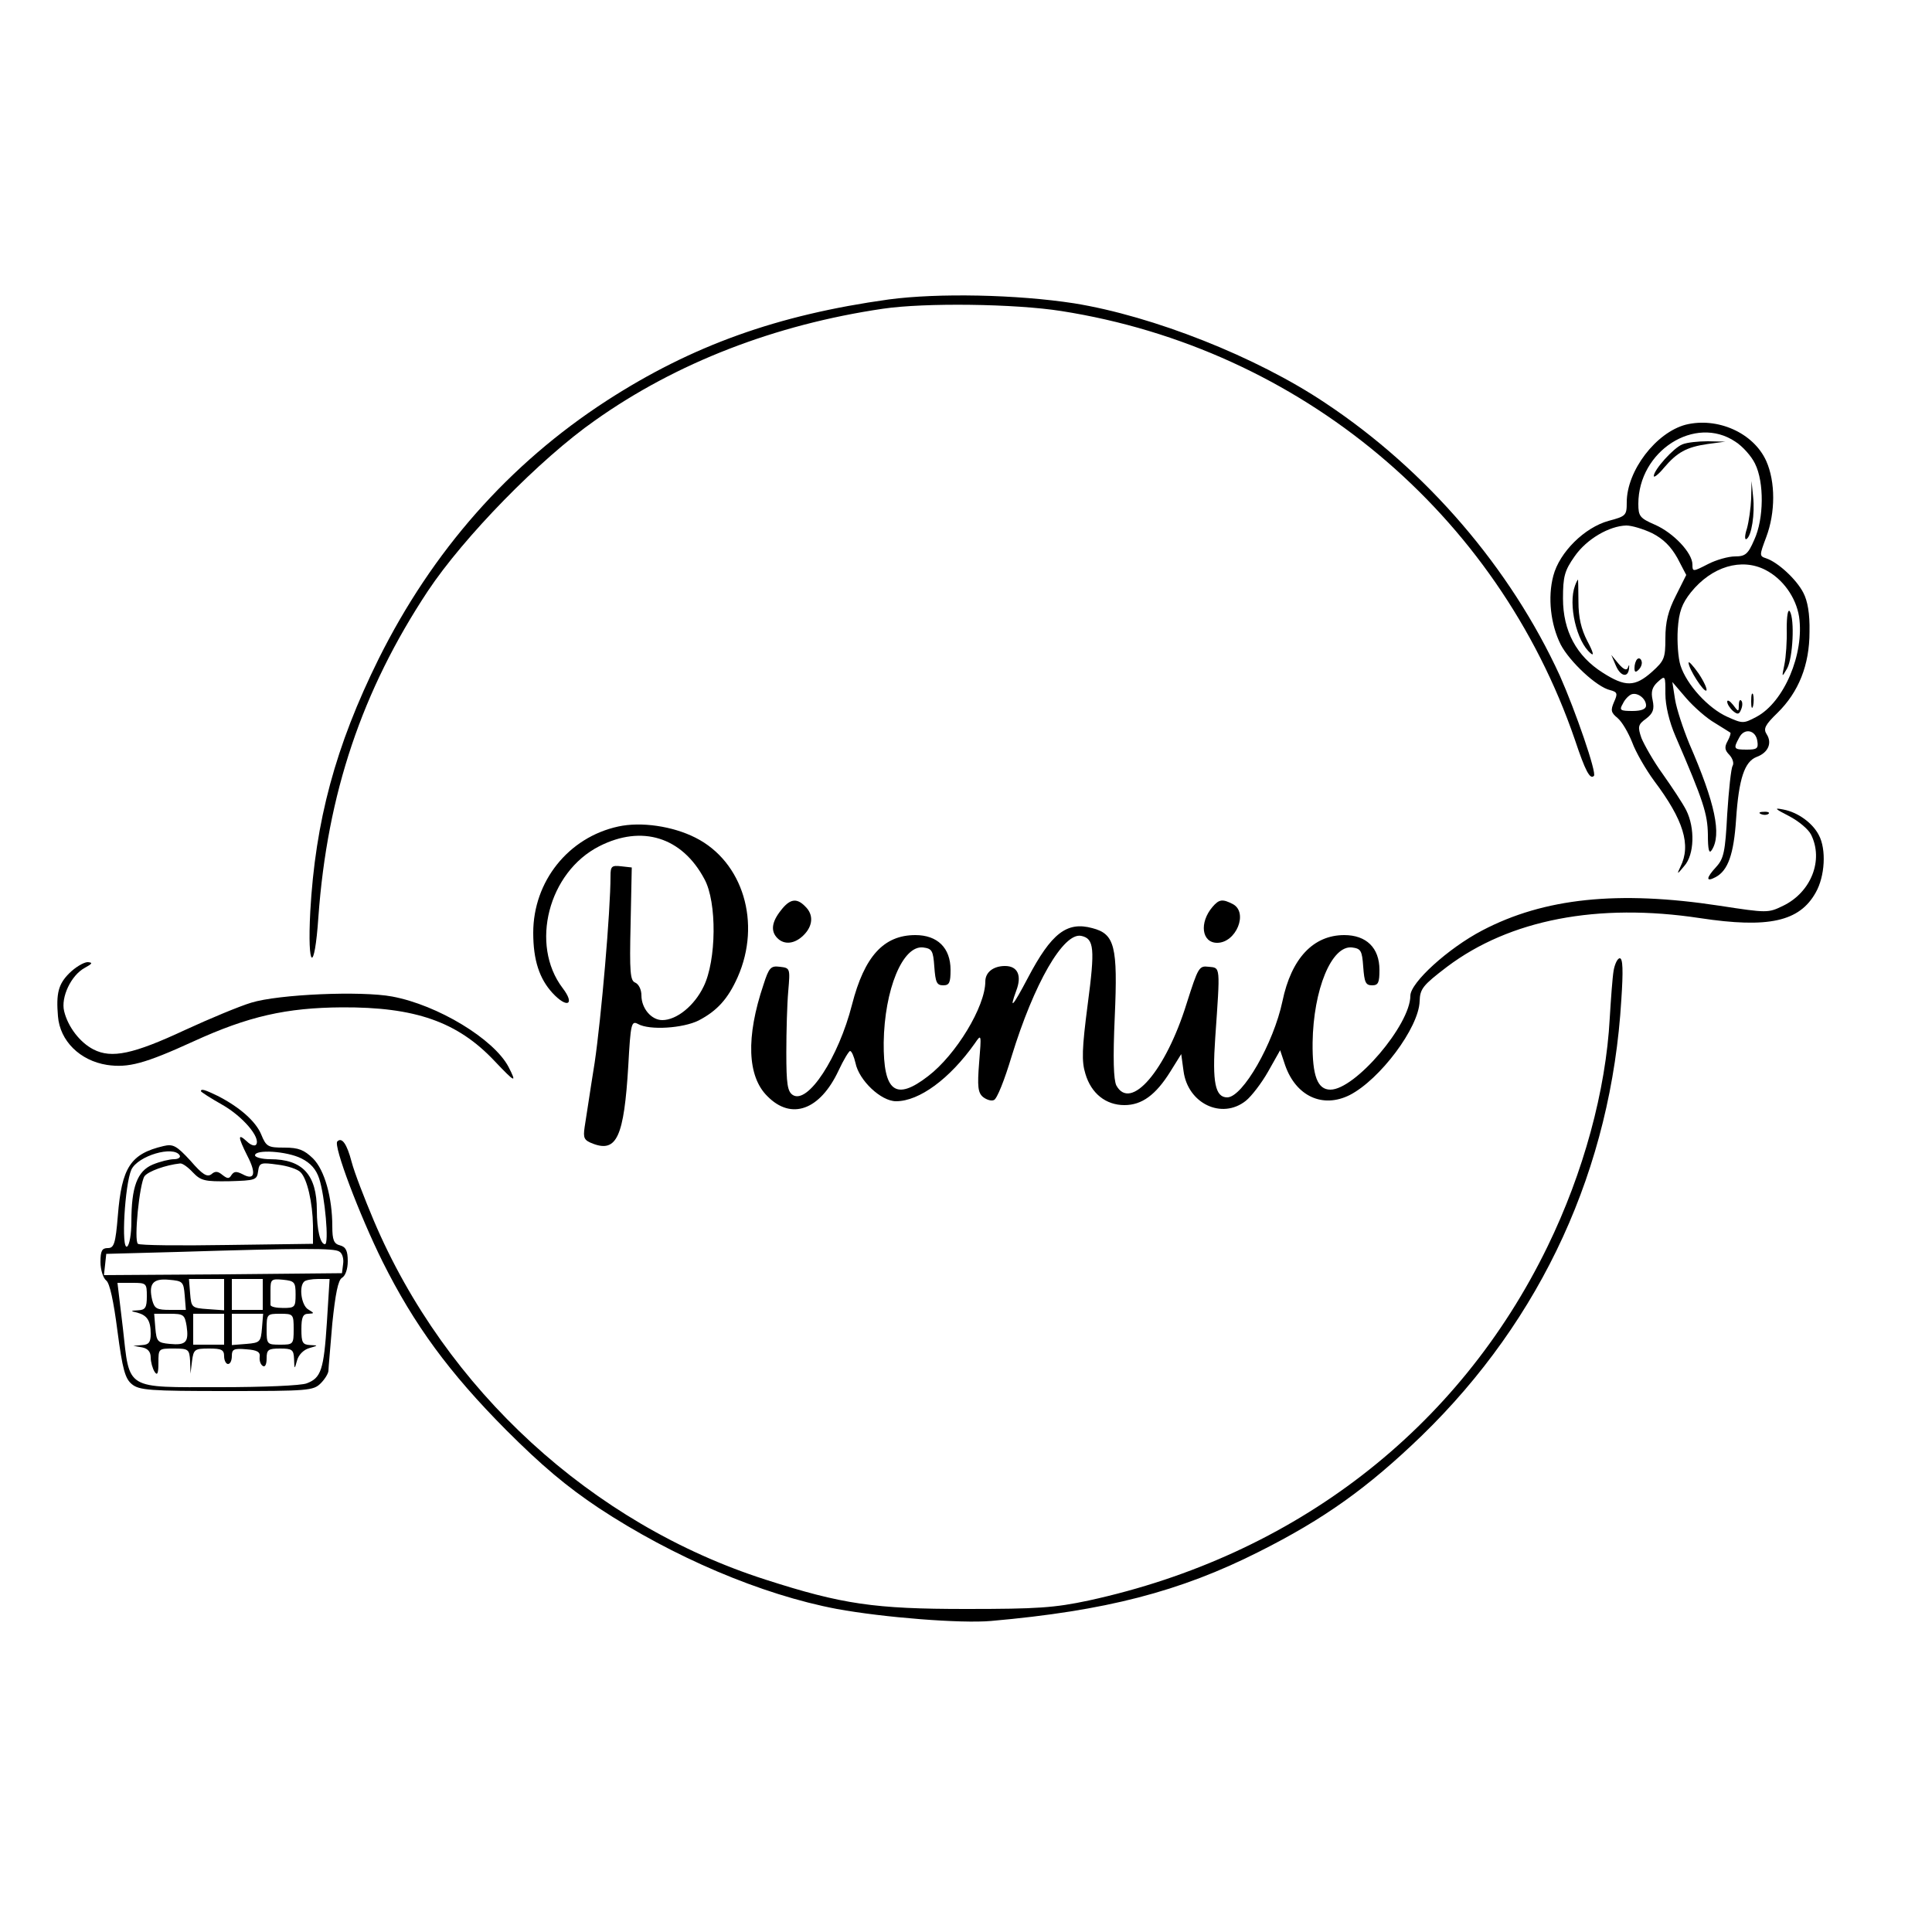 <svg version="1.0" xmlns="http://www.w3.org/2000/svg" width="30pt" height="30pt" viewBox="0 0 500 500" preserveAspectRatio="xMidYMid meet">
    <g transform="translate(0,500) scale(0.1,-0.1)" fill="#000000" stroke="none">
        <path d="M2300 4225 c-288 -40 -509 -119 -730 -262 -253 -164 -451 -389 -590 -668 -112 -226 -164 -421 -177 -654 -8 -151 11 -162 21 -14 23 319 113 586 283 843 93 140 290 342 433 442 210 149 466 248 745 289 108 16 342 13 462 -6 618 -97 1128 -524 1329 -1110 27 -81 39 -103 49 -93 8 7 -48 169 -88 259 -128 279 -345 532 -607 706 -179 120 -446 225 -650 258 -149 23 -353 27 -480 10z"/>
        <path d="M4363 3901 c-77 -20 -153 -119 -153 -201 0 -34 -2 -36 -47 -48 -62 -17 -127 -81 -143 -142 -15 -56 -7 -126 19 -178 23 -44 93 -110 128 -118 19 -5 20 -9 10 -31 -9 -21 -8 -27 9 -41 12 -10 28 -38 38 -63 9 -25 35 -70 57 -100 76 -101 96 -166 68 -222 -10 -21 -9 -21 10 2 26 29 28 98 5 144 -9 18 -37 60 -61 94 -24 33 -48 76 -55 93 -10 29 -9 35 12 50 18 14 22 24 17 48 -5 22 -1 34 13 47 20 18 20 17 20 -31 0 -30 10 -72 26 -109 73 -169 83 -201 84 -255 0 -39 3 -51 10 -40 26 40 9 121 -58 275 -16 39 -33 90 -37 115 l-7 45 36 -42 c20 -23 53 -52 74 -64 20 -12 38 -24 40 -25 2 -1 -1 -11 -7 -22 -9 -16 -7 -24 5 -36 8 -9 12 -21 8 -28 -4 -6 -10 -63 -14 -125 -5 -97 -9 -115 -28 -136 -27 -29 -28 -41 -2 -27 32 17 47 59 53 150 7 105 22 149 53 161 30 11 41 36 26 59 -9 14 -4 24 28 55 55 54 83 124 83 210 1 47 -5 80 -16 101 -18 35 -66 79 -96 89 -18 6 -18 7 0 55 24 64 24 143 0 197 -33 73 -126 114 -208 94z m128 -44 c19 -12 42 -38 51 -57 24 -48 23 -143 -2 -197 -16 -37 -23 -43 -50 -43 -17 0 -49 -9 -70 -20 -39 -20 -40 -20 -40 -1 0 30 -49 82 -97 103 -39 17 -43 22 -43 54 0 137 147 231 251 161z m-215 -237 c29 -15 48 -34 65 -64 l23 -44 -27 -54 c-20 -39 -27 -68 -27 -110 0 -52 -3 -58 -35 -87 -44 -39 -69 -39 -127 -2 -68 43 -103 108 -103 192 0 57 4 72 30 109 31 45 90 79 134 80 14 0 44 -9 67 -20z m293 -95 c45 -23 79 -71 87 -121 14 -96 -39 -221 -110 -259 -34 -18 -36 -18 -76 0 -49 22 -105 83 -121 133 -6 19 -9 61 -7 93 3 46 11 67 34 96 54 67 131 90 193 58z m-309 -351 c0 -9 -12 -14 -35 -14 -32 0 -35 2 -25 19 5 11 15 21 22 24 16 6 38 -11 38 -29z m288 -92 c3 -19 -1 -22 -27 -22 -34 0 -36 2 -20 31 13 26 43 20 47 -9z"/>
        <path d="M4354 3850 c-23 -9 -74 -66 -74 -82 0 -5 12 4 26 21 34 40 58 54 114 62 l45 6 -45 1 c-25 0 -54 -3 -66 -8z"/>
        <path d="M4532 3710 c-1 -25 -6 -60 -11 -78 -6 -18 -6 -30 -1 -27 13 8 22 65 17 110 l-4 40 -1 -45z"/>
        <path d="M4076 3484 c-18 -48 4 -145 41 -175 9 -8 6 4 -9 32 -16 31 -23 61 -23 102 0 31 -1 57 -1 57 -1 0 -5 -7 -8 -16z"/>
        <path d="M4182 3277 c12 -28 32 -32 34 -6 1 9 0 10 -3 1 -3 -8 -11 -5 -24 10 l-19 23 12 -28z"/>
        <path d="M4237 3294 c-4 -4 -7 -14 -7 -23 0 -11 3 -12 11 -4 6 6 10 16 7 23 -2 6 -7 8 -11 4z"/>
        <path d="M4624 3373 c1 -32 -2 -74 -6 -93 -7 -34 -7 -34 7 -10 15 27 20 127 7 148 -5 7 -8 -13 -8 -45z"/>
        <path d="M4370 3285 c0 -16 40 -78 46 -72 3 3 -6 23 -20 44 -14 20 -26 33 -26 28z"/>
        <path d="M4532 3185 c0 -16 2 -22 5 -12 2 9 2 23 0 30 -3 6 -5 -1 -5 -18z"/>
        <path d="M4470 3184 c0 -6 7 -17 15 -24 12 -10 16 -9 21 4 4 9 4 20 0 23 -3 4 -6 -2 -6 -12 0 -18 -1 -18 -15 1 -8 10 -15 14 -15 8z"/>
        <path d="M4630 2888 c25 -13 50 -34 57 -48 33 -66 0 -149 -72 -184 -39 -19 -41 -19 -165 0 -262 40 -454 20 -614 -64 -88 -46 -186 -135 -186 -169 0 -75 -143 -243 -207 -243 -33 0 -47 35 -46 122 2 137 49 252 102 246 23 -3 26 -8 29 -50 3 -40 6 -48 23 -48 16 0 19 7 19 40 0 57 -34 90 -91 90 -80 0 -137 -60 -160 -171 -23 -109 -103 -249 -143 -249 -31 0 -39 39 -31 154 13 188 14 181 -17 184 -25 3 -27 -1 -57 -95 -54 -174 -145 -280 -182 -212 -7 15 -9 68 -4 178 8 182 0 214 -58 229 -66 18 -106 -13 -167 -129 -39 -74 -49 -85 -30 -33 15 39 4 64 -29 64 -30 0 -51 -16 -51 -40 0 -65 -76 -190 -148 -245 -84 -65 -116 -41 -115 87 2 137 49 252 102 246 23 -3 26 -8 29 -50 3 -40 6 -48 23 -48 16 0 19 7 19 40 0 57 -34 90 -91 90 -82 0 -132 -55 -164 -180 -35 -137 -114 -258 -153 -234 -14 9 -17 28 -17 110 0 55 2 126 5 159 5 59 5 60 -22 63 -23 3 -28 -2 -42 -46 -46 -136 -42 -238 10 -289 62 -63 136 -36 184 66 13 28 27 51 30 51 4 0 10 -14 14 -31 9 -45 66 -99 105 -99 60 0 139 58 204 150 17 25 17 24 11 -50 -5 -62 -3 -78 10 -89 9 -7 21 -11 28 -8 8 2 28 53 46 113 58 189 134 321 180 312 34 -7 36 -33 17 -177 -15 -115 -16 -148 -6 -180 15 -51 53 -81 101 -81 45 0 81 26 119 87 l28 45 6 -44 c11 -84 99 -126 161 -77 15 12 41 46 58 76 l31 55 13 -39 c28 -80 97 -112 167 -77 78 40 179 174 181 243 1 32 8 41 71 89 162 122 390 166 654 126 178 -27 258 -9 300 66 24 42 28 112 8 149 -16 31 -54 59 -92 66 -25 5 -22 2 15 -17z"/>
        <path d="M4558 2893 c7 -3 16 -2 19 1 4 3 -2 6 -13 5 -11 0 -14 -3 -6 -6z"/>
        <path d="M1600 2861 c-129 -28 -220 -142 -220 -275 0 -71 16 -119 50 -156 38 -41 59 -30 26 13 -85 112 -37 300 95 367 110 56 214 24 272 -85 33 -60 31 -211 -2 -278 -24 -50 -70 -87 -107 -87 -28 0 -54 30 -54 64 0 15 -7 29 -16 33 -13 5 -15 26 -12 152 l3 146 -27 3 c-25 3 -28 0 -28 -25 0 -91 -24 -367 -41 -483 -12 -74 -23 -150 -26 -167 -4 -28 -2 -34 22 -43 61 -23 80 18 91 202 6 109 8 117 25 108 30 -17 117 -11 157 9 48 25 76 56 101 112 62 140 14 299 -109 361 -59 30 -141 42 -200 29z"/>
        <path d="M2021 2644 c-24 -30 -27 -54 -9 -72 18 -18 45 -15 68 8 24 24 26 53 4 74 -22 23 -40 20 -63 -10z"/>
        <path d="M3138 2653 c-35 -41 -28 -93 12 -93 49 0 81 78 41 100 -27 14 -36 13 -53 -7z"/>
        <path d="M4176 2488 c-3 -18 -7 -73 -10 -123 -10 -187 -68 -400 -161 -591 -230 -473 -654 -800 -1187 -916 -89 -19 -133 -22 -318 -22 -237 0 -320 12 -519 76 -449 144 -828 491 -1014 930 -24 57 -50 124 -57 151 -12 46 -25 65 -37 53 -11 -10 57 -190 117 -311 82 -164 172 -287 320 -436 92 -92 156 -146 240 -202 191 -126 420 -224 616 -261 120 -22 321 -38 399 -31 296 26 489 76 693 179 169 85 281 165 421 300 312 303 491 693 517 1129 5 75 4 107 -4 107 -6 0 -13 -15 -16 -32z"/>
        <path d="M179 2481 c-28 -28 -34 -52 -29 -111 5 -64 57 -115 127 -126 55 -8 97 3 224 61 142 65 240 87 384 88 189 1 299 -37 395 -139 54 -57 58 -58 36 -15 -38 72 -183 160 -301 182 -80 15 -294 6 -365 -16 -30 -9 -107 -41 -172 -71 -133 -62 -189 -74 -236 -50 -35 18 -66 58 -76 99 -9 36 18 93 53 112 20 11 22 14 8 15 -10 0 -32 -13 -48 -29z"/>
        <path d="M520 2176 c0 -2 25 -18 55 -35 53 -30 100 -85 88 -103 -3 -5 -14 -2 -24 8 -24 22 -24 13 1 -37 24 -46 19 -65 -12 -48 -16 8 -22 8 -29 -2 -6 -10 -10 -10 -23 0 -12 10 -19 11 -29 2 -11 -8 -23 -1 -54 35 -36 39 -45 44 -70 38 -85 -20 -108 -55 -118 -180 -6 -73 -10 -84 -26 -84 -15 0 -19 -7 -19 -36 0 -20 7 -42 15 -48 9 -7 19 -53 29 -131 13 -99 20 -123 37 -137 19 -16 47 -18 245 -18 211 0 225 1 244 20 11 11 20 26 20 33 0 6 5 61 10 122 8 77 15 112 25 118 9 5 15 23 15 43 0 27 -5 37 -20 41 -16 4 -20 14 -20 49 0 75 -20 146 -50 176 -23 22 -37 28 -74 28 -42 0 -47 2 -60 34 -14 34 -56 71 -113 100 -33 16 -43 19 -43 12z m-55 -166 c3 -5 -3 -10 -15 -10 -11 0 -36 -6 -55 -14 -40 -17 -55 -58 -55 -148 0 -32 -5 -60 -11 -64 -16 -10 -6 161 11 199 17 36 109 63 125 37z m315 -8 c24 -12 38 -28 46 -52 15 -46 26 -170 15 -170 -12 0 -21 37 -21 88 0 92 -37 132 -121 132 -21 0 -39 5 -39 10 0 16 82 11 120 -8z m-281 -36 c21 -22 31 -24 95 -23 67 2 71 3 74 26 3 22 7 23 50 17 26 -3 53 -12 60 -20 17 -17 31 -78 32 -138 l0 -47 -222 -3 c-123 -2 -226 -1 -231 3 -11 8 4 156 17 175 10 13 55 29 92 33 6 1 21 -10 33 -23z m379 -205 c8 -4 12 -19 10 -32 l-3 -24 -308 -3 -308 -2 3 27 3 28 185 5 c325 10 405 10 418 1z m-400 -113 l3 -38 -40 0 c-35 0 -41 3 -47 25 -10 42 1 57 43 53 36 -3 38 -5 41 -40z m102 1 l0 -40 -42 3 c-42 3 -43 4 -46 41 l-3 37 45 0 46 0 0 -41z m100 1 l0 -40 -40 0 -40 0 0 40 0 40 40 0 40 0 0 -40z m85 0 c0 -33 -2 -35 -32 -35 -18 0 -33 3 -33 8 0 4 0 21 0 38 0 28 2 30 33 27 29 -3 32 -6 32 -38z m81 -72 c-8 -123 -15 -144 -52 -158 -14 -6 -115 -10 -224 -10 -248 0 -234 -9 -252 153 l-14 117 38 0 c37 0 38 -1 38 -35 0 -29 -4 -35 -22 -36 -21 -1 -21 -2 -3 -6 26 -7 35 -21 35 -55 0 -22 -5 -28 -22 -29 l-23 -2 23 -4 c15 -3 22 -12 22 -26 0 -12 5 -29 10 -37 7 -11 10 -5 10 23 0 37 0 37 40 37 38 0 40 -2 42 -32 l1 -33 4 33 c4 30 7 32 44 32 32 0 39 -3 39 -20 0 -11 5 -20 10 -20 6 0 10 9 10 21 0 17 5 20 38 17 28 -2 36 -7 34 -20 -1 -9 2 -19 8 -23 6 -4 10 4 10 19 0 23 4 26 35 26 31 0 35 -3 36 -27 1 -28 1 -28 8 -3 4 14 17 27 31 31 24 7 24 7 3 8 -20 1 -23 6 -23 41 0 31 4 40 18 40 16 1 16 1 0 11 -18 10 -25 59 -11 72 3 4 20 7 36 7 l30 0 -7 -112z m-363 -10 c6 -42 -2 -50 -44 -46 -31 3 -34 6 -37 41 l-3 37 39 0 c37 0 40 -2 45 -32z m97 -8 l0 -40 -40 0 -40 0 0 40 0 40 40 0 40 0 0 -40z m98 3 c-3 -36 -5 -38 -40 -41 l-38 -3 0 40 0 41 41 0 40 0 -3 -37z m82 -3 c0 -39 -1 -40 -35 -40 -34 0 -35 1 -35 40 0 39 1 40 35 40 34 0 35 -1 35 -40z"/>
    </g>
</svg>
